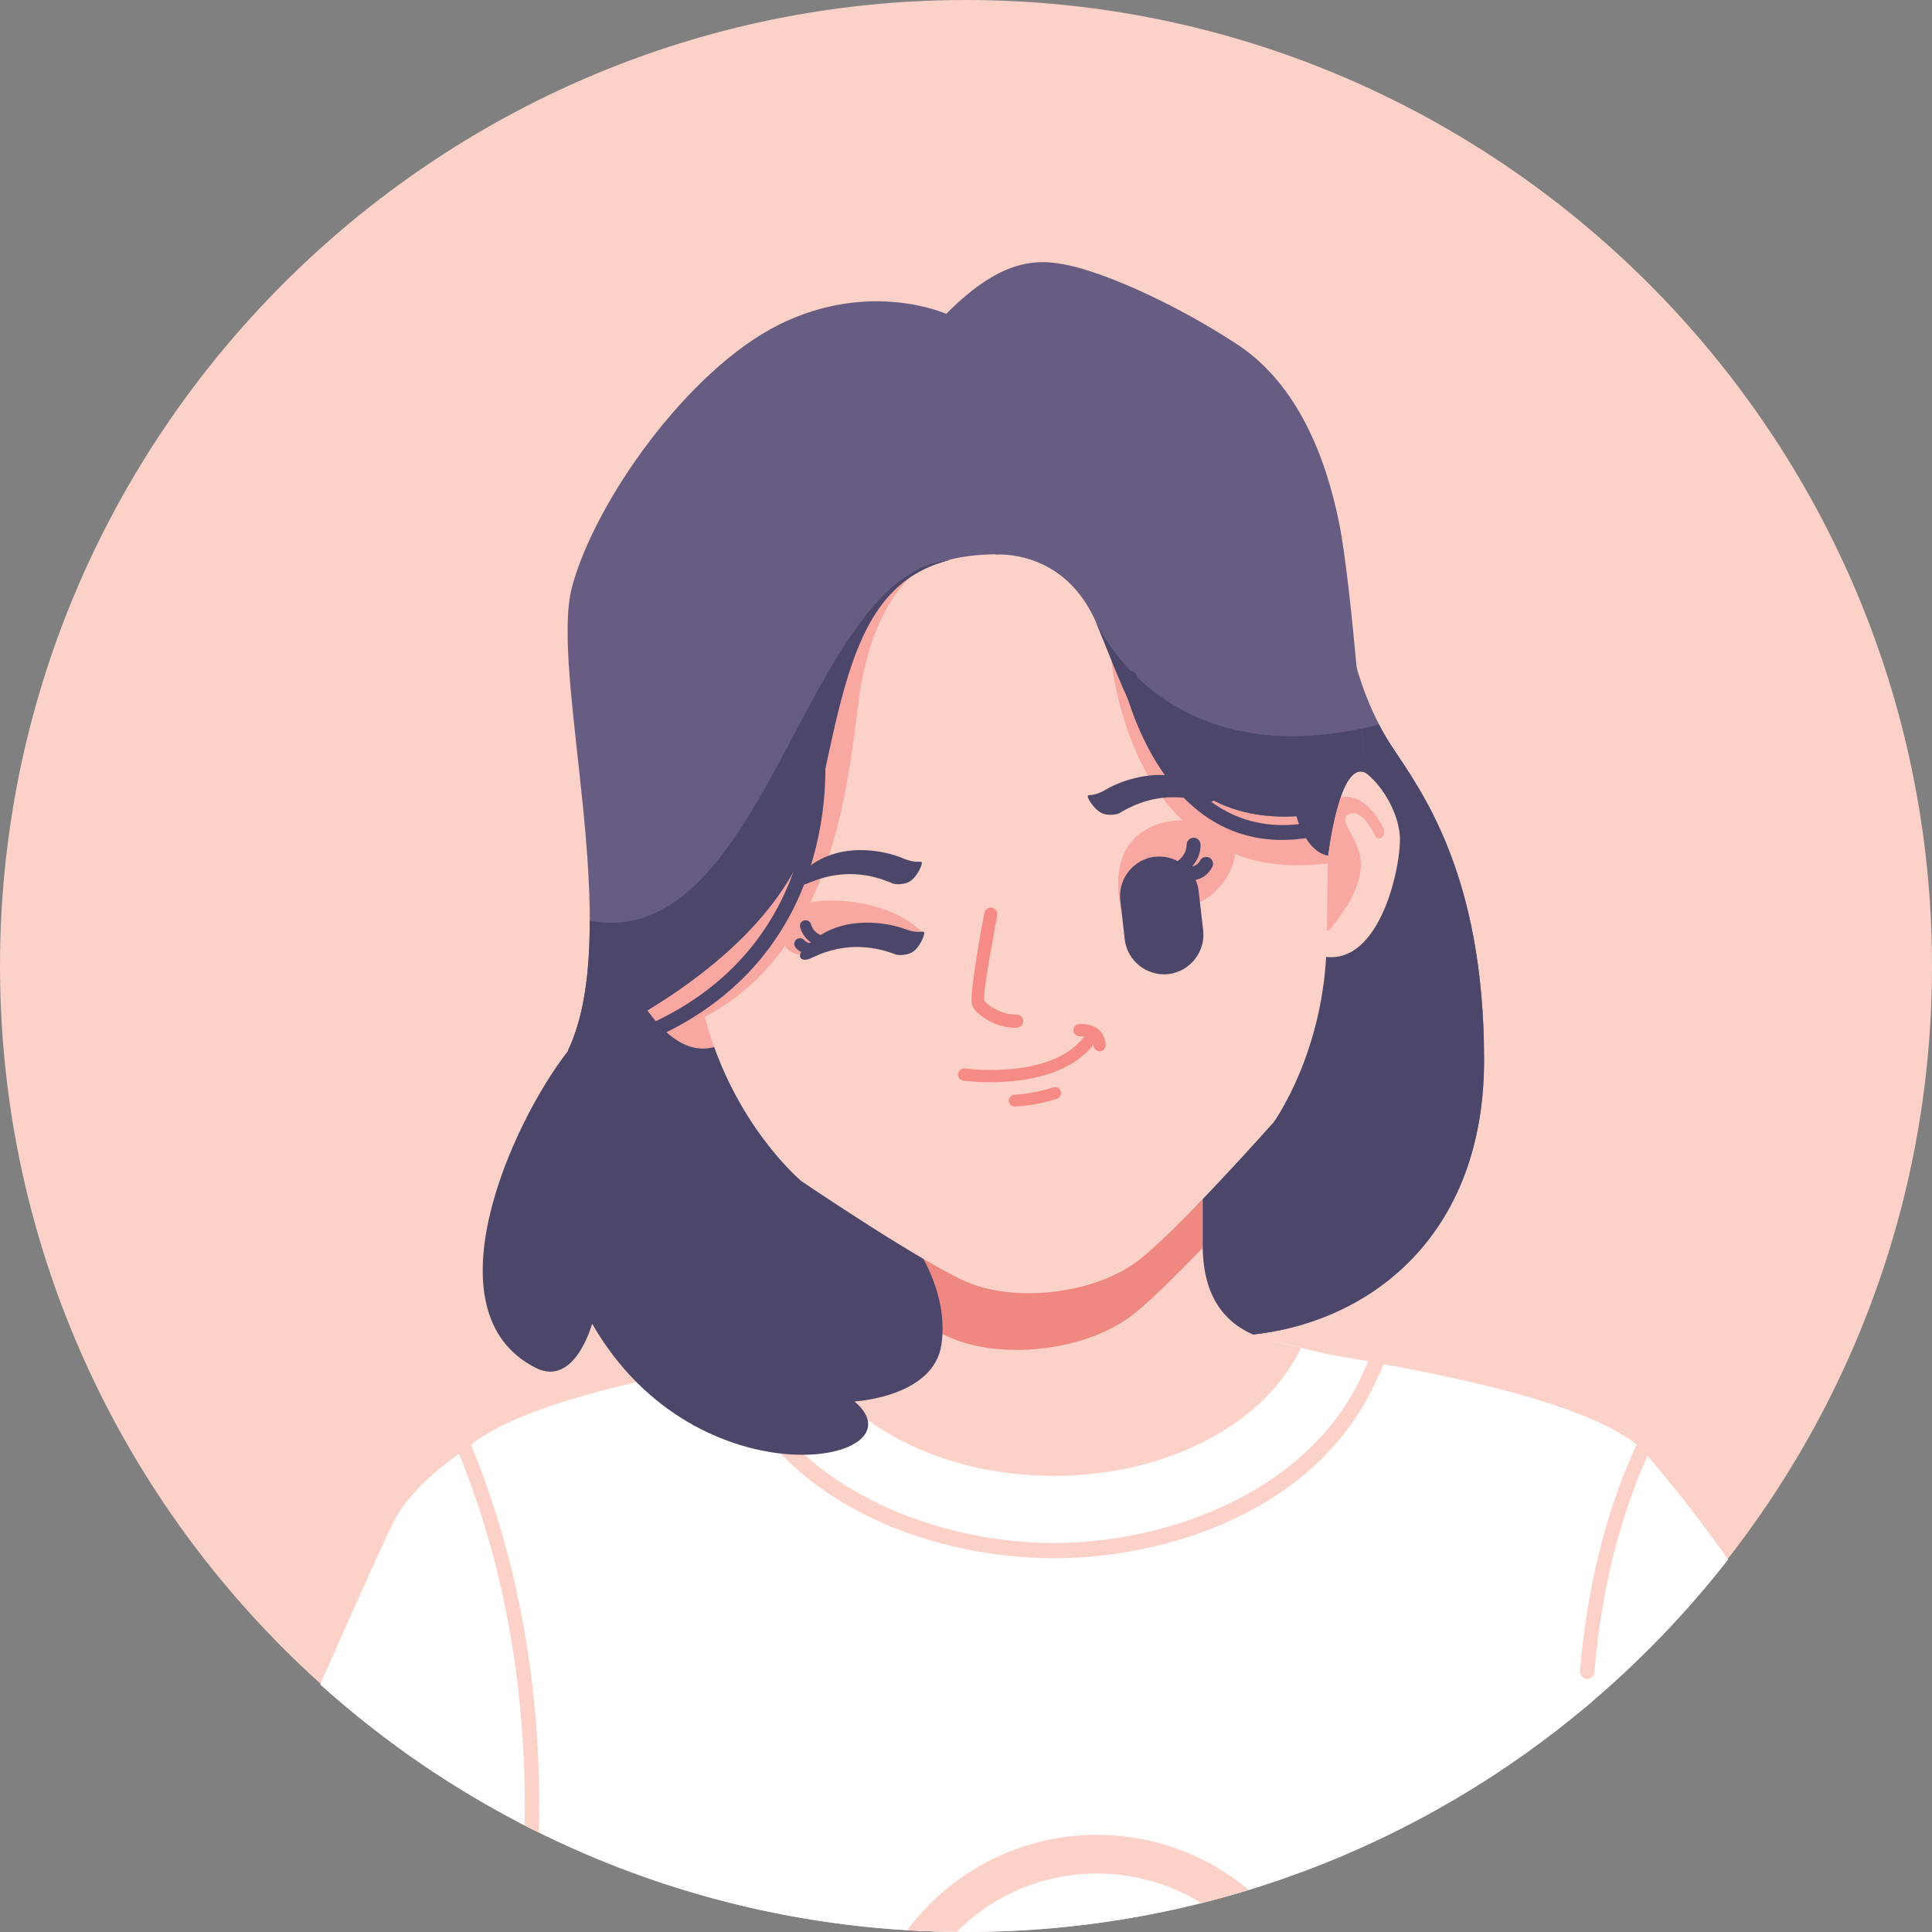 <svg width="42" height="42" viewBox="0 0 42 42" fill="none" xmlns="http://www.w3.org/2000/svg">
<rect x="0" y="0" width="42" height="42" fill="#808080" stroke="none"/>
<path fill-rule="evenodd" clip-rule="evenodd" d="M21 42C32.567 42 42 32.567 42 21C42 9.433 32.567 0 21 0C9.433 0 0 9.433 0 21C0 32.567 9.433 42 21 42Z" fill="#FCD1C8"/>
<path fill-rule="evenodd" clip-rule="evenodd" d="M29.221 15.018L29.393 14.125C29.393 14.125 29.614 15.25 30.253 16.218C30.892 17.187 32.264 18.996 32.264 23.045C32.264 27.094 29.479 28.967 26.743 29.046C24.002 29.124 23.666 23.931 29.225 15.018H29.221Z" fill="#675D82"/>
<path fill-rule="evenodd" clip-rule="evenodd" d="M29.977 15.751C30.059 15.908 30.149 16.065 30.25 16.218C30.889 17.187 32.261 18.996 32.261 23.045C32.261 27.094 29.476 28.963 26.739 29.046C24.099 29.124 23.688 24.301 28.634 15.983C29.049 15.949 29.494 15.874 29.977 15.751Z" fill="#4C466A"/>
<path fill-rule="evenodd" clip-rule="evenodd" d="M18.783 29.117L18.151 29.229L18.11 29.162C18.11 29.162 17.646 29.274 16.966 29.438C15.452 29.707 11.324 30.362 10.113 31.517C10.113 31.517 11.455 35.334 11.287 39.622C14.192 41.14 17.497 42 21.004 42C26.189 42 30.937 40.12 34.601 37.002C34.87 33.891 35.708 31.517 35.708 31.517C34.496 30.362 30.369 29.707 28.855 29.438C28.178 29.274 27.715 29.162 27.715 29.162L27.674 29.229L27.042 29.117C26.002 31.596 20.219 32.998 18.79 29.117H18.783Z" fill="white"/>
<path fill-rule="evenodd" clip-rule="evenodd" d="M26.111 41.372C26.459 41.286 26.806 41.189 27.146 41.084C26.253 40.337 25.105 39.888 23.849 39.888C22.428 39.888 21.142 40.464 20.211 41.395C20.035 41.57 19.871 41.757 19.721 41.959C20.077 41.981 20.436 41.993 20.798 41.996L20.806 41.989C21.583 41.211 22.66 40.729 23.849 40.729C24.679 40.729 25.453 40.965 26.111 41.368V41.372Z" fill="#FCD1C8"/>
<path d="M22.907 33.876C20.495 33.876 17.216 32.874 15.912 30.051L15.747 29.696C15.71 29.614 15.747 29.513 15.829 29.476C15.912 29.438 16.013 29.476 16.05 29.558L16.215 29.913C17.373 32.422 20.409 33.543 22.907 33.543C25.404 33.543 28.44 32.422 29.599 29.913L29.763 29.558C29.801 29.476 29.902 29.438 29.984 29.476C30.066 29.513 30.104 29.614 30.066 29.696L29.902 30.051C28.601 32.874 25.322 33.876 22.907 33.876Z" fill="#FCD1C8"/>
<path fill-rule="evenodd" clip-rule="evenodd" d="M10.109 31.517C10.109 31.517 9.13 32.134 8.644 32.923C8.502 33.151 7.836 34.635 6.961 36.62C8.341 37.861 9.881 38.919 11.556 39.761C11.605 37.499 11.339 34.515 10.109 31.517Z" fill="white"/>
<path fill-rule="evenodd" clip-rule="evenodd" d="M35.704 31.517C35.704 31.517 36.747 32.713 37.566 33.906C36.646 35.084 35.603 36.164 34.456 37.121C34.534 35.338 34.863 33.356 35.704 31.517Z" fill="white"/>
<path fill-rule="evenodd" clip-rule="evenodd" d="M27.707 29.162L28.279 29.3C27.531 30.919 25.412 32.085 22.907 32.085C20.402 32.085 18.282 30.919 17.534 29.3L18.046 29.177C19.303 28.784 19.669 28.291 19.669 27.064V24.679C20.585 24.219 21.703 23.946 22.907 23.946C24.11 23.946 25.225 24.215 26.144 24.679V27.046C26.144 28.04 26.5 28.892 27.707 29.162Z" fill="#FCD1C8"/>
<path fill-rule="evenodd" clip-rule="evenodd" d="M19.374 28.373C19.59 28.055 19.669 27.64 19.669 27.064V24.679C20.585 24.219 21.703 23.946 22.907 23.946C24.11 23.946 25.225 24.215 26.144 24.679V27.046C26.144 27.075 26.144 27.102 26.144 27.128C25.535 27.763 24.899 28.391 24.537 28.649C24.032 29.005 23.374 29.225 22.705 29.307C22.035 29.393 21.344 29.341 20.768 29.124C20.454 29.005 19.931 28.713 19.37 28.377L19.374 28.373Z" fill="#EE8880"/>
<path fill-rule="evenodd" clip-rule="evenodd" d="M12.345 22.851C11.126 24.41 9.264 28.526 11.642 29.734C12.498 30.171 12.872 28.776 12.872 28.776C15.164 32.766 20.133 31.797 18.577 30.466C18.577 30.466 20.293 30.373 20.465 29.236C20.637 28.1 19.919 26.881 19.31 26.447C18.701 26.01 15.321 19.624 15.321 19.624C15.321 19.624 12.371 22.821 12.345 22.851Z" fill="#4C466A"/>
<path fill-rule="evenodd" clip-rule="evenodd" d="M15.269 19.34C15.269 19.34 14.555 18.742 14.132 18.835C13.71 18.925 13.287 19.908 13.429 20.596C13.575 21.284 14.678 23.595 15.979 22.51C17.28 21.422 15.273 19.344 15.273 19.344L15.269 19.34Z" fill="#F8A8A0"/>
<path fill-rule="evenodd" clip-rule="evenodd" d="M28.354 17.422C28.354 17.422 28.911 16.674 29.345 16.667C29.778 16.66 30.414 17.519 30.433 18.218C30.451 18.921 29.909 21.426 28.395 20.667C26.881 19.908 28.354 17.422 28.354 17.422Z" fill="#FCD1C8"/>
<path fill-rule="evenodd" clip-rule="evenodd" d="M27.905 18.263C27.86 18.316 27.857 18.398 27.894 18.45C27.928 18.495 27.984 18.495 28.029 18.458C28.029 18.458 28.653 20.555 28.93 20.185C29.21 19.815 29.506 19.456 29.58 18.899C29.651 18.342 29.113 17.897 29.274 17.736C29.423 17.583 29.625 17.774 29.644 17.792C29.805 17.96 29.894 18.17 29.894 18.17C29.921 18.23 29.984 18.245 30.036 18.204C30.089 18.162 30.107 18.08 30.081 18.02C30.081 18.02 29.745 17.235 29.15 17.329C28.582 17.418 27.909 18.26 27.905 18.263Z" fill="#F8A8A0"/>
<path fill-rule="evenodd" clip-rule="evenodd" d="M20.522 8.782C11.71 10.016 13.867 16.727 15.34 22.17C15.96 24.462 17.422 25.677 17.422 25.677C17.422 25.677 20.185 27.55 21.101 27.902C21.647 28.111 22.305 28.156 22.937 28.077C23.569 27.999 24.197 27.793 24.672 27.457C25.475 26.892 27.689 24.395 27.689 24.395C27.689 24.395 28.806 22.855 28.84 20.484C28.926 14.846 29.363 7.81 20.518 8.786L20.522 8.782Z" fill="#FCD1C8"/>
<path fill-rule="evenodd" clip-rule="evenodd" d="M15.007 11.493C13.052 14.233 14.334 18.447 15.325 22.107C18.166 20.6 18.432 16.959 18.678 15.16C18.948 13.179 19.819 12.528 19.819 12.528L21.123 8.73C28.511 8.195 28.926 13.657 28.87 18.768C24.574 19.325 24.159 14.341 24.159 14.341L25.543 13.168C25.543 11.074 16.936 10.704 16.936 10.704L15.003 11.493H15.007Z" fill="#F8A8A0"/>
<path fill-rule="evenodd" clip-rule="evenodd" d="M21.639 12.057C21.639 12.057 23.139 11.915 23.838 13.553C24.541 15.19 25.24 17.916 28.186 17.744C28.186 17.744 28.376 18.506 28.87 18.6C28.87 18.6 29.113 16.521 29.681 16.798C29.681 16.798 29.393 12.779 29.113 11.377C28.832 9.975 28.223 8.36 26.9 7.489C25.572 6.618 24.189 6.016 23.408 5.81C22.626 5.608 21.834 5.552 20.57 6.823C20.57 6.823 18.918 6.075 16.94 7.055C14.962 8.038 12.936 10.891 12.435 12.76C11.938 14.63 13.594 20.241 12.345 22.843C12.345 22.843 17.011 21.008 17.732 17.695C18.454 14.383 18.704 12.076 21.639 12.05V12.057Z" fill="#675D82"/>
<path fill-rule="evenodd" clip-rule="evenodd" d="M23.834 13.541V13.553C24.541 15.19 25.24 17.916 28.186 17.744C28.186 17.744 28.376 18.506 28.87 18.6C28.87 18.6 29.113 16.521 29.681 16.798C29.681 16.798 29.655 16.409 29.606 15.837C25.711 16.66 24.174 14.214 23.83 13.541H23.834ZM12.82 20.013C12.82 21.101 12.704 22.099 12.341 22.851C12.341 22.851 17.007 21.015 17.729 17.703C18.36 14.801 18.63 12.674 20.656 12.173C17.478 12.472 16.678 20.723 12.82 20.017V20.013Z" fill="#4C466A"/>
<path fill-rule="evenodd" clip-rule="evenodd" d="M34.665 36.351C34.657 36.437 34.582 36.504 34.493 36.497C34.407 36.489 34.339 36.411 34.347 36.325C34.418 35.487 34.549 34.616 34.766 33.741C34.956 32.971 35.214 32.197 35.558 31.45C35.596 31.371 35.689 31.334 35.768 31.371C35.846 31.408 35.883 31.502 35.846 31.58C35.513 32.309 35.263 33.061 35.072 33.816C34.859 34.669 34.732 35.525 34.661 36.347L34.665 36.351ZM11.403 39.682C11.508 39.734 11.612 39.787 11.717 39.839C11.773 37.551 11.511 34.511 10.259 31.457C10.225 31.375 10.132 31.337 10.053 31.371C9.971 31.405 9.934 31.498 9.967 31.577C11.175 34.523 11.444 37.45 11.406 39.682H11.403Z" fill="#FCD1C8"/>
<path fill-rule="evenodd" clip-rule="evenodd" d="M17.59 16.091C17.579 16.005 17.639 15.923 17.729 15.912C17.815 15.901 17.897 15.96 17.908 16.05C17.908 16.065 18.6 20.828 13.912 22.698C13.829 22.731 13.74 22.69 13.706 22.608C13.676 22.526 13.713 22.436 13.796 22.402C18.252 20.626 17.598 16.102 17.594 16.091H17.59Z" fill="#4C466A"/>
<path fill-rule="evenodd" clip-rule="evenodd" d="M24.41 14.771C24.391 14.685 24.447 14.603 24.533 14.585C24.619 14.566 24.701 14.622 24.72 14.708C24.72 14.719 25.498 18.518 28.582 17.86C28.668 17.841 28.754 17.897 28.769 17.983C28.788 18.069 28.732 18.155 28.646 18.174C25.251 18.899 24.41 14.79 24.406 14.775L24.41 14.771Z" fill="#4C466A"/>
<path fill-rule="evenodd" clip-rule="evenodd" d="M24.335 17.68C24.335 17.68 24.163 17.747 23.987 17.691C23.815 17.635 23.647 17.377 23.647 17.314C23.647 17.25 23.748 17.34 24.047 17.161C24.339 16.985 25.442 16.517 26.32 17.232C26.473 17.355 26.38 17.475 26.204 17.437C26.029 17.4 25.258 17.112 24.335 17.677V17.68Z" fill="#4C466A"/>
<path fill-rule="evenodd" clip-rule="evenodd" d="M19.407 19.209C19.407 19.209 19.587 19.254 19.752 19.176C19.916 19.097 20.047 18.821 20.039 18.757C20.032 18.694 19.942 18.794 19.624 18.656C19.314 18.521 18.159 18.2 17.381 19.026C17.247 19.168 17.351 19.277 17.523 19.217C17.695 19.157 18.421 18.772 19.407 19.206V19.209Z" fill="#4C466A"/>
<path fill-rule="evenodd" clip-rule="evenodd" d="M21.4 19.845C21.415 19.77 21.49 19.718 21.565 19.733C21.643 19.748 21.692 19.822 21.68 19.897C21.632 20.155 21.355 21.613 21.396 21.74C21.43 21.823 21.598 21.92 21.677 21.957C21.804 22.021 21.953 22.058 22.096 22.054C22.174 22.054 22.241 22.114 22.245 22.193C22.245 22.271 22.185 22.339 22.107 22.342C21.916 22.35 21.722 22.301 21.55 22.219C21.408 22.148 21.191 22.006 21.131 21.849C21.064 21.677 21.337 20.133 21.4 19.849V19.845Z" fill="#F68B85"/>
<path fill-rule="evenodd" clip-rule="evenodd" d="M22.062 24.055C21.991 24.055 21.931 23.998 21.931 23.927C21.931 23.856 21.987 23.797 22.058 23.797C22.058 23.797 22.436 23.789 22.895 23.64C22.963 23.617 23.038 23.654 23.06 23.722C23.082 23.789 23.045 23.864 22.978 23.886C22.484 24.047 22.062 24.055 22.062 24.055Z" fill="#F68B85"/>
<path fill-rule="evenodd" clip-rule="evenodd" d="M20.944 23.494C20.869 23.483 20.821 23.419 20.828 23.344C20.836 23.269 20.903 23.221 20.978 23.228C20.985 23.228 23.012 23.509 23.655 22.406C23.692 22.342 23.774 22.32 23.838 22.357C23.901 22.395 23.924 22.477 23.886 22.54C23.154 23.797 20.951 23.494 20.948 23.494H20.944Z" fill="#F68B85"/>
<path fill-rule="evenodd" clip-rule="evenodd" d="M23.482 22.529C23.411 22.537 23.344 22.484 23.337 22.41C23.329 22.338 23.381 22.271 23.456 22.264C23.456 22.264 23.995 22.2 24.036 22.712C24.04 22.783 23.987 22.851 23.916 22.854C23.845 22.858 23.778 22.806 23.774 22.731C23.755 22.495 23.486 22.529 23.486 22.529H23.482Z" fill="#F68B85"/>
<path fill-rule="evenodd" clip-rule="evenodd" d="M17.508 20.761C17.508 20.761 17.306 20.783 17.131 20.649C16.955 20.514 17.112 20.062 17.329 19.759C17.546 19.456 19.277 19.475 20.032 20.256L19.841 20.406C19.841 20.406 18.163 20.308 17.512 20.761H17.508Z" fill="#F8A8A0"/>
<path fill-rule="evenodd" clip-rule="evenodd" d="M24.746 19.542L24.376 19.781C24.376 19.781 24.137 18.907 24.559 18.346C24.982 17.789 25.845 17.691 26.522 18.024C27.199 18.357 26.698 19.321 26.085 19.613C25.475 19.905 24.746 19.538 24.746 19.538V19.542Z" fill="#F8A8A0"/>
<path fill-rule="evenodd" clip-rule="evenodd" d="M25.109 18.626C25.285 18.607 25.457 18.641 25.602 18.72C25.696 18.648 25.793 18.533 25.797 18.361C25.797 18.278 25.868 18.211 25.95 18.211C26.032 18.211 26.1 18.282 26.1 18.364C26.1 18.57 26.017 18.723 25.916 18.835C25.984 18.824 26.047 18.787 26.088 18.708C26.126 18.634 26.219 18.607 26.29 18.645C26.365 18.682 26.391 18.776 26.354 18.847C26.26 19.022 26.126 19.101 25.991 19.127C26.025 19.206 26.051 19.288 26.058 19.378L26.156 20.226C26.208 20.694 25.868 21.12 25.401 21.176C24.933 21.228 24.503 20.888 24.451 20.421L24.354 19.572C24.301 19.105 24.642 18.678 25.109 18.622V18.626Z" fill="#4C466A"/>
<path fill-rule="evenodd" clip-rule="evenodd" d="M19.478 20.753C19.478 20.753 19.662 20.791 19.822 20.705C19.983 20.619 20.103 20.338 20.091 20.275C20.08 20.211 19.994 20.32 19.673 20.196C19.407 20.095 18.547 19.886 17.837 20.327C17.755 20.29 17.665 20.219 17.631 20.095C17.613 20.028 17.546 19.991 17.478 20.009C17.415 20.028 17.373 20.095 17.396 20.163C17.441 20.312 17.527 20.417 17.624 20.484L17.609 20.499C17.564 20.499 17.519 20.477 17.482 20.436C17.437 20.387 17.359 20.383 17.306 20.428C17.258 20.473 17.254 20.551 17.299 20.604C17.336 20.645 17.377 20.675 17.418 20.697C17.34 20.824 17.441 20.903 17.598 20.843C17.766 20.776 18.476 20.361 19.482 20.753H19.478Z" fill="#4C466A"/>
</svg>
